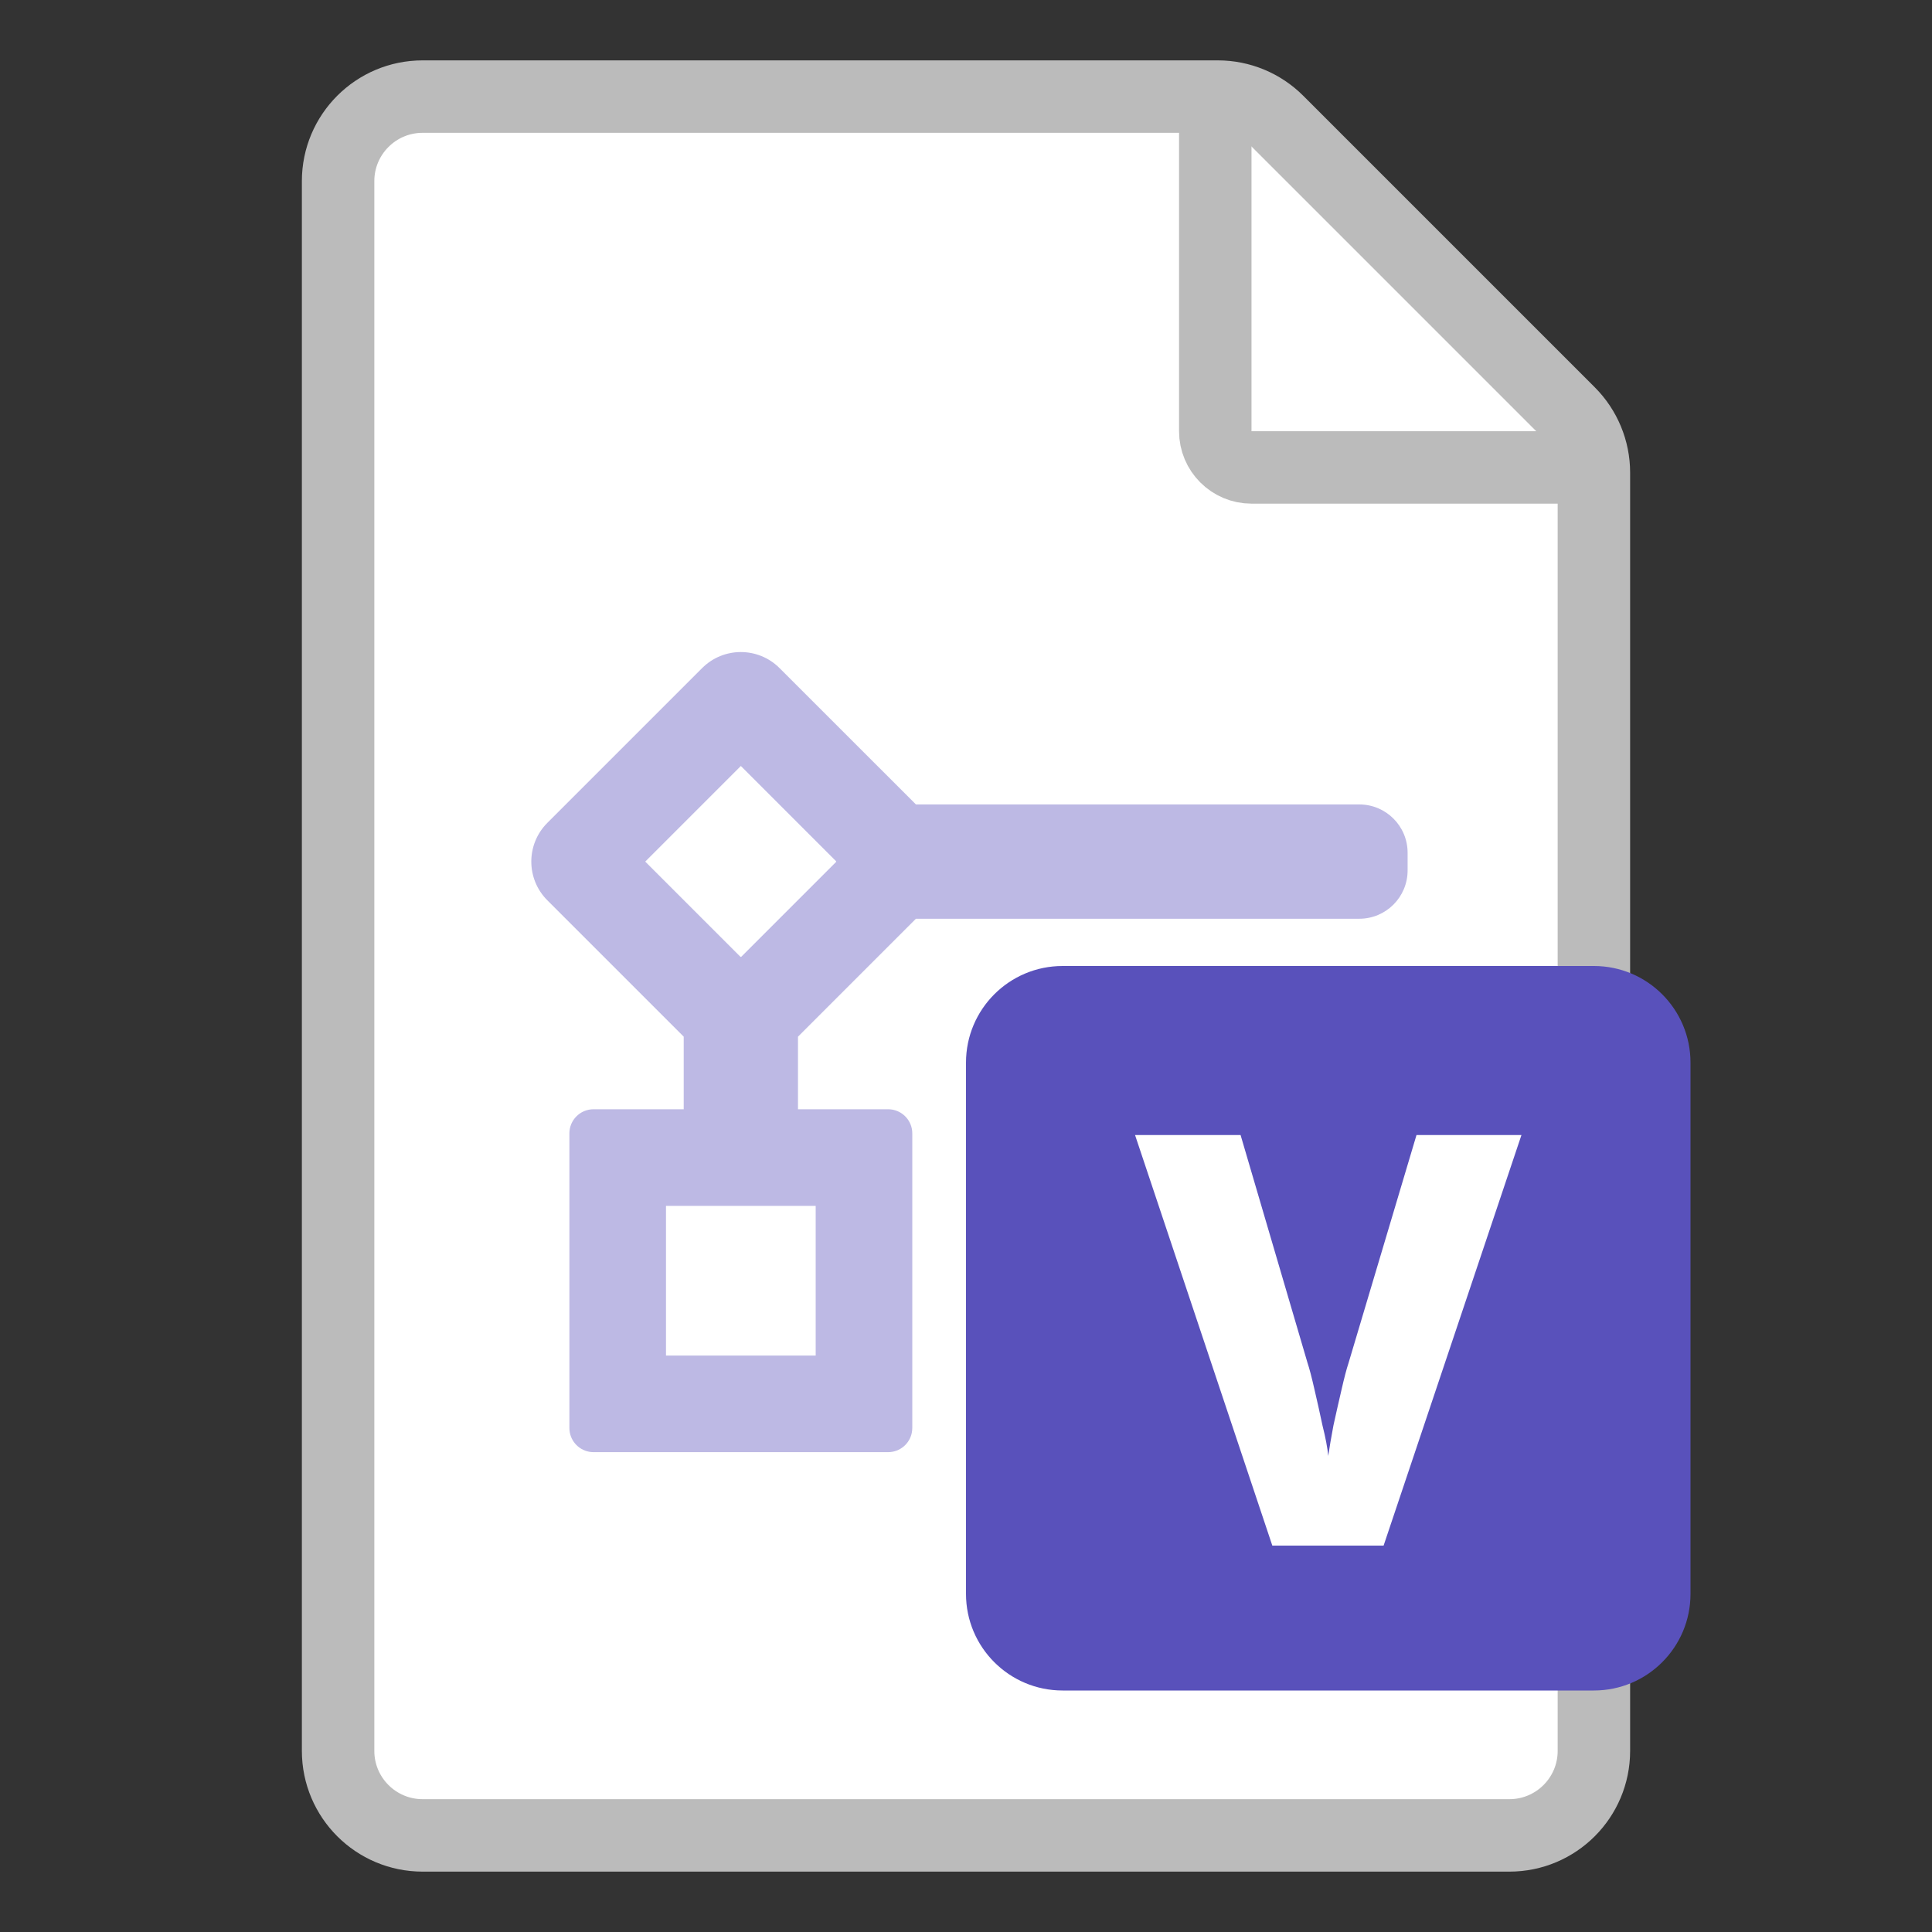 <svg width="80" height="80" viewBox="0 0 80 80" fill="none" xmlns="http://www.w3.org/2000/svg">
<rect x="0" y="0" width="80" height="80" fill="#333333" stroke="none"/>
<path d="M17.5 4H50.429C51.357 4 52.247 4.369 52.903 5.025L64.975 17.097C65.631 17.753 66 18.643 66 19.571V72.5C66 74.433 64.433 76 62.5 76H17.5C15.567 76 14 74.433 14 72.5V7.5C14 5.567 15.567 4 17.5 4Z" fill="white" stroke="#BBBBBB" stroke-width="3"/>
<path d="M50.322 3.871V17.855C50.322 18.683 50.994 19.355 51.822 19.355H65.806" stroke="#BBBBBB" stroke-width="3"/>
<path d="M29.074 27.664C29.959 26.779 31.394 26.779 32.279 27.664L37.927 33.31H56.286C57.391 33.311 58.286 34.206 58.286 35.31V36.043C58.286 37.147 57.391 38.043 56.286 38.043H37.927L33.043 42.927V45.932H36.776L36.878 45.937C37.382 45.988 37.776 46.414 37.776 46.932V59.131L37.77 59.232C37.723 59.703 37.349 60.077 36.878 60.125L36.776 60.131H24.577L24.475 60.125C24.004 60.077 23.63 59.703 23.582 59.232L23.577 59.131V46.932C23.577 46.379 24.025 45.932 24.577 45.932H28.311V42.926L22.664 37.279C21.779 36.394 21.779 34.959 22.664 34.074L29.074 27.664ZM27.577 56.131H33.776V49.932H27.577V56.131ZM26.718 35.677L30.662 39.621H30.691L34.621 35.691V35.662L30.677 31.718L26.718 35.677Z" fill="#BDB9E4"/>
<path d="M40 44C40 41.791 41.791 40 44 40H66C68.209 40 70 41.791 70 44V66C70 68.209 68.209 70 66 70H44C41.791 70 40 68.209 40 66V44Z" fill="#5951BB"/>
<path d="M63 47L57.292 64H52.684L47 47H51.37L54.14 56.429C54.22 56.667 54.315 57.032 54.427 57.524C54.538 58 54.65 58.5 54.761 59.024C54.889 59.532 54.968 59.952 55 60.286C55.048 59.952 55.119 59.532 55.215 59.024C55.326 58.516 55.438 58.024 55.549 57.548C55.661 57.056 55.756 56.691 55.836 56.452L58.654 47H63Z" fill="white"/>
</svg>
